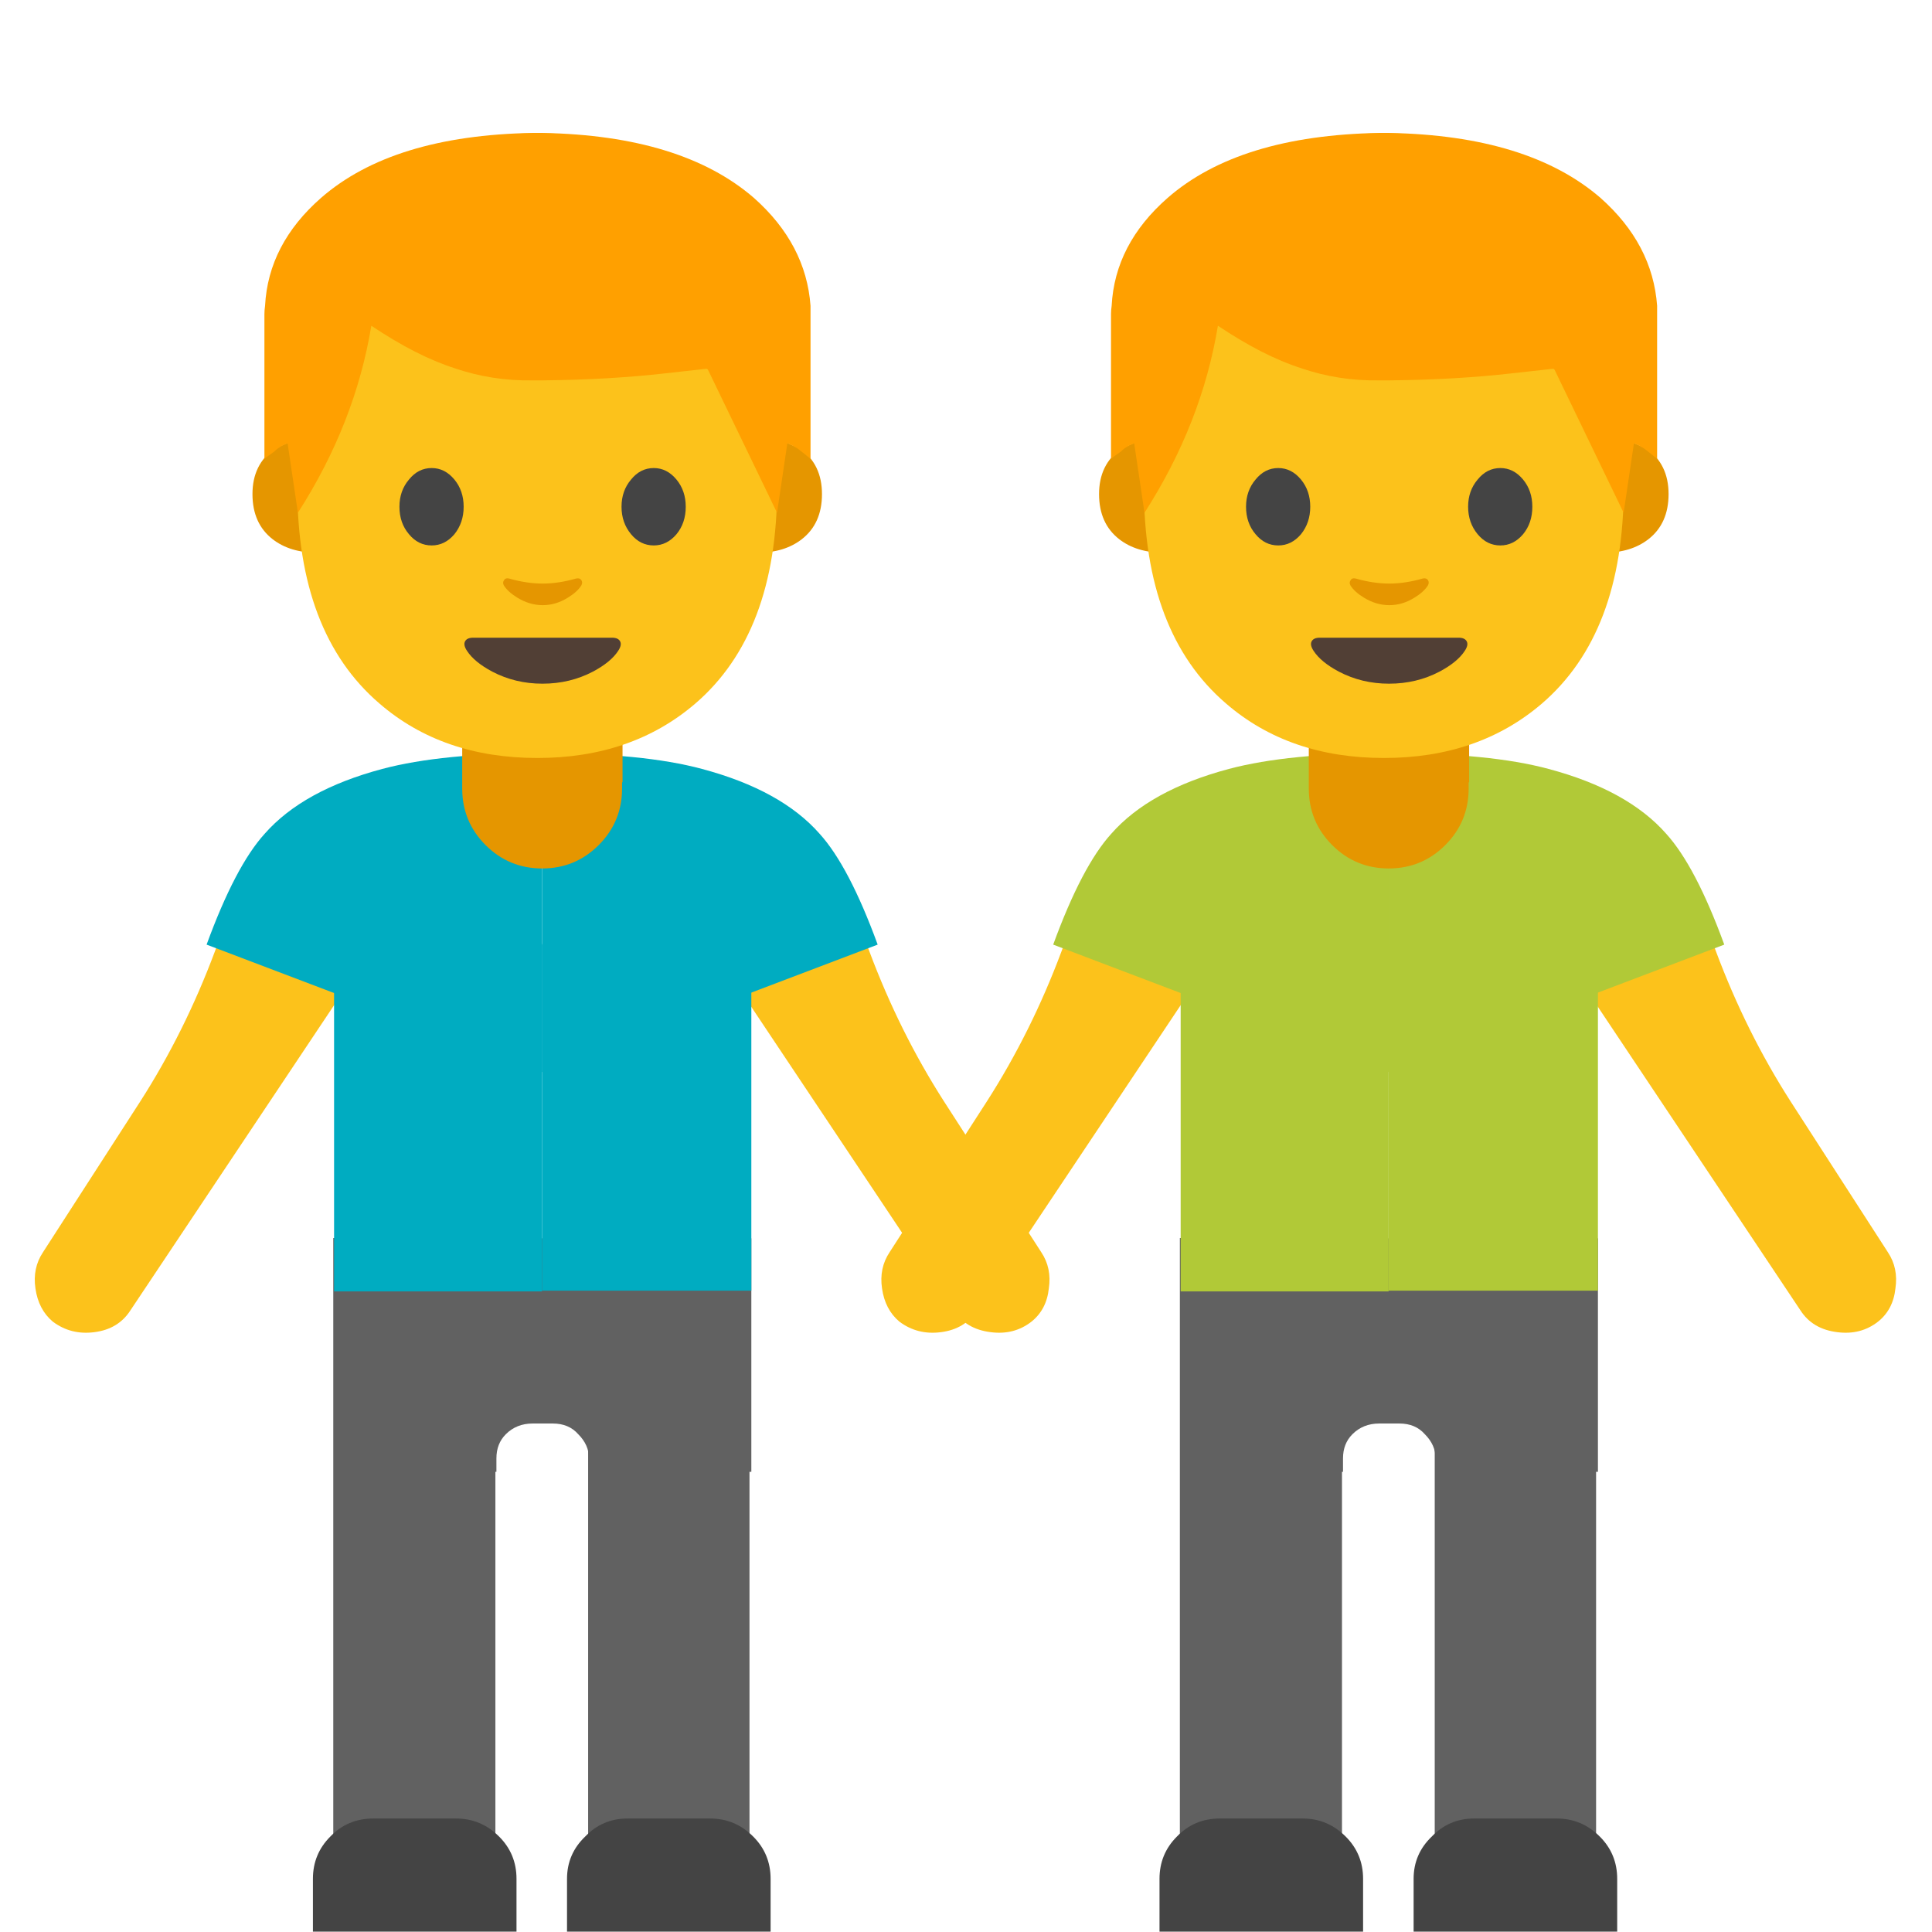 
<svg xmlns="http://www.w3.org/2000/svg" version="1.1" xmlns:xlink="http://www.w3.org/1999/xlink" preserveAspectRatio="none" x="0px" y="0px" width="72px" height="72px" viewBox="0 0 72 72">
<defs>
<g id="Layer0_0_MEMBER_0_MEMBER_0_FILL">
<path fill="#FCC21B" stroke="none" d="
M 24.4 63.2
L 24.7 59.1 14.9 61.25 14.25 63
Q 12.25 68.35 9.3 72.95
L 2.85 82.95
Q 2.15 84 2.35 85.35 2.55 86.75 3.5 87.55 4.7 88.45 6.25 88.25 7.85 88.05 8.65 86.8
L 24.4 63.2 Z"/>
</g>

<g id="Layer0_0_MEMBER_0_MEMBER_1_FILL">
<path fill="#B1C937" stroke="none" d="
M 35.95 71
L 35.95 49.85
Q 29.3 49.85 25.35 50.9 20.1 52.3 17.55 55.2 15.6 57.35 13.7 62.55
L 35.95 71 Z"/>
</g>

<g id="Layer0_0_MEMBER_1_MEMBER_0_FILL">
<path fill="#FCC21B" stroke="none" d="
M 57 61.25
L 47.2 59.1 47.5 63.2 63.25 86.8
Q 64.05 88.05 65.7 88.25 67.25 88.45 68.4 87.55 69.4 86.75 69.55 85.35 69.75 84 69.05 82.95
L 62.6 72.95
Q 59.65 68.35 57.65 63
L 57 61.25 Z"/>
</g>

<g id="Layer0_0_MEMBER_1_MEMBER_1_FILL">
<path fill="#B1C937" stroke="none" d="
M 35.95 49.85
L 35.95 71 58.2 62.55
Q 56.3 57.35 54.35 55.2 51.8 52.3 46.55 50.9 42.65 49.85 35.95 49.85 Z"/>
</g>

<g id="Layer0_0_MEMBER_2_FILL">
<path fill="#616161" stroke="none" d="
M 32.85 81.95
L 22.1 81.95 22.1 127.65 32.85 127.65 32.85 81.95 Z"/>
</g>

<g id="Layer0_0_MEMBER_3_FILL">
<path fill="#444444" stroke="none" d="
M 34.25 128
L 34.25 124.5
Q 34.25 122.85 33.1 121.7 31.9 120.5 30.25 120.5
L 24.75 120.5
Q 23.05 120.5 21.9 121.7 20.75 122.85 20.75 124.5
L 20.75 128 34.25 128 Z"/>
</g>

<g id="Layer0_0_MEMBER_4_FILL">
<path fill="#616161" stroke="none" d="
M 49.7 81.9
L 39 81.9 39 127.65 49.7 127.65 49.7 81.9 Z"/>
</g>

<g id="Layer0_0_MEMBER_5_FILL">
<path fill="#444444" stroke="none" d="
M 47.1 120.5
L 41.6 120.5
Q 39.95 120.5 38.8 121.7 37.6 122.85 37.6 124.5
L 37.6 128 51.1 128 51.1 124.5
Q 51.1 122.85 49.95 121.7 48.75 120.5 47.1 120.5 Z"/>
</g>

<g id="Layer0_0_MEMBER_6_FILL">
<path fill="#E59600" stroke="none" d="
M 35.95 57.5
Q 38.15 57.5 39.7 55.95 41.25 54.4 41.25 52.2
L 41.25 47.7 30.65 47.7 30.65 52.2
Q 30.65 54.4 32.2 55.95 33.75 57.5 35.95 57.5 Z"/>
</g>

<g id="Layer0_0_MEMBER_7_FILL">
<path fill="#E59600" stroke="none" d="
M 18.05 29.4
Q 19.05 29.6 20.2 29.6 22.1 29.6 23.2 29.1
L 23.2 26.2
Q 23.2 25.6 22.85 25.15 22.45 24.65 21.9 24.65
L 18.55 24.65
Q 18 24.65 17.6 25.15 17.25 25.65 17.25 26.25
L 17.25 29.15 18.05 29.4 Z"/>
</g>

<g id="Layer0_0_MEMBER_8_FILL">
<path fill="#616161" stroke="none" d="
M 28 46.1
L 12.45 46.1 12.45 54.8 18.5 54.8 18.5 54.3
Q 18.5 53.75 18.85 53.4 19.25 53 19.85 53
L 20.6 53
Q 21.2 53 21.55 53.4 21.95 53.8 21.95 54.3
L 21.95 54.8 28 54.8 28 46.1 Z"/>
</g>

<g id="Layer0_0_MEMBER_9_FILL">
<path fill="#B1C937" stroke="none" d="
M 28 48.05
L 28 35.15 20.2 35.15 20.2 48.05 28 48.05 Z"/>
</g>

<g id="Layer0_0_MEMBER_10_FILL">
<path fill="#B1C937" stroke="none" d="
M 12.45 35.1
L 12.45 46.05 20.2 46.05 20.2 35.1 12.45 35.1 Z"/>
</g>

<g id="Layer0_0_MEMBER_11_MEMBER_0_MEMBER_0_FILL">
<path fill="#E59600" stroke="none" d="
M 106.9 66.05
L 103.3 66.05 103.3 86.35
Q 108.05 86.35 111.15 83.95 114.75 81.15 114.75 75.9 114.75 70.6 110.85 67.8
L 106.9 66.05 Z"/>
</g>

<g id="Layer0_0_MEMBER_11_MEMBER_0_MEMBER_1_FILL">
<path fill="#E59600" stroke="none" d="
M 24.7 66.05
L 21.05 66.05 17.15 67.8
Q 13.2 70.6 13.2 75.9 13.2 81.15 16.8 83.95 19.9 86.35 24.7 86.35
L 24.7 66.05 Z"/>
</g>

<g id="Layer0_0_MEMBER_11_MEMBER_1_FILL">
<path fill="#FCC21B" stroke="none" d="
M 106.75 73.8
Q 106.75 43.35 98.1 28.35 87.85 10.6 64 10.6 40.1 10.6 29.85 28.35 21.2 43.35 21.2 73.8 21.2 99.7 35.8 112.25 47.05 122 64 122 80.8 122 92.1 112.35 106.75 99.8 106.75 73.8 Z"/>
</g>

<g id="Layer0_0_MEMBER_11_MEMBER_2_FILL">
<path fill="#444444" stroke="none" d="
M 40.15 72.35
Q 38.45 74.35 38.45 77.2 38.45 80.1 40.15 82.1 41.8 84.1 44.2 84.1 46.55 84.1 48.25 82.1 49.9 80.05 49.9 77.2 49.9 74.35 48.25 72.35 46.55 70.3 44.2 70.3 41.8 70.3 40.15 72.35 Z"/>
</g>

<g id="Layer0_0_MEMBER_11_MEMBER_3_FILL">
<path fill="#444444" stroke="none" d="
M 87.85 72.35
Q 86.15 70.3 83.8 70.3 81.4 70.3 79.75 72.35 78.05 74.35 78.05 77.2 78.05 80.05 79.75 82.1 81.4 84.1 83.8 84.1 86.15 84.1 87.85 82.1 89.5 80.1 89.5 77.2 89.5 74.35 87.85 72.35 Z"/>
</g>

<g id="Layer0_0_MEMBER_11_MEMBER_4_FILL">
<path fill="#513F35" stroke="none" d="
M 63.95 108.75
Q 68.85 108.75 72.95 106.6 76.15 104.9 77.45 102.9 78.15 101.85 77.8 101.2 77.45 100.55 76.35 100.55
L 51.6 100.55
Q 50.5 100.55 50.15 101.2 49.8 101.85 50.5 102.9 51.8 104.9 55 106.6 59.1 108.75 63.95 108.75 Z"/>
</g>

<g id="Layer0_0_MEMBER_11_MEMBER_5_FILL">
<path fill="#E59600" stroke="none" d="
M 58 90
Q 57.35 89.85 57.1 90.3 56.8 90.7 57.05 91.2 57.75 92.35 59.45 93.4 61.65 94.75 64 94.75 66.35 94.75 68.5 93.4 70.2 92.35 70.9 91.2 71.15 90.7 70.9 90.3 70.6 89.85 69.95 90 66.8 90.9 64 90.9 61.15 90.9 58 90 Z"/>
</g>

<g id="Layer0_0_MEMBER_11_MEMBER_6_FILL">
<path fill="#FFA000" stroke="none" d="
M 57.2 19.2
Q 56.85 14.4 52.8 10.8 47.2 5.95 36.4 5.75
L 35.6 5.75
Q 24.75 5.95 19.2 10.8 15.1 14.4 14.85 19.2 14.8 19.55 14.8 19.85
L 14.8 31.1
Q 15.05 30.9 15.55 30.55 15.85 30.25 16.25 30.05
L 16.6 29.9 17.4 35.3
Q 21.85 28.35 23.1 20.75 26.6 23.1 29.55 24.05 32.45 25.05 35.6 25
L 36.4 25
Q 41.6 24.95 45.95 24.45
L 49.1 24.1
Q 49.2 24.1 49.25 24.2
L 54.6 35.3 55.4 29.9 55.75 30.05
Q 56.15 30.25 56.45 30.5 56.95 30.9 57.2 31.1
L 57.2 19.85
Q 57.2 19.55 57.2 19.2 Z"/>
</g>

<g id="Layer0_1_MEMBER_0_MEMBER_0_FILL">
<path fill="#FCC21B" stroke="none" d="
M 24.4 63.2
L 24.7 59.1 14.9 61.25 14.25 63
Q 12.25 68.35 9.3 72.95
L 2.85 82.95
Q 2.15 84 2.35 85.35 2.55 86.75 3.5 87.55 4.7 88.45 6.25 88.25 7.85 88.05 8.65 86.8
L 24.4 63.2 Z"/>
</g>

<g id="Layer0_1_MEMBER_0_MEMBER_1_FILL">
<path fill="#00ACC1" stroke="none" d="
M 35.95 71
L 35.95 49.85
Q 29.3 49.85 25.35 50.9 20.1 52.3 17.55 55.2 15.6 57.35 13.7 62.55
L 35.95 71 Z"/>
</g>

<g id="Layer0_1_MEMBER_1_MEMBER_0_FILL">
<path fill="#FCC21B" stroke="none" d="
M 57 61.25
L 47.2 59.1 47.5 63.2 63.25 86.8
Q 64.05 88.05 65.7 88.25 67.25 88.45 68.4 87.55 69.4 86.75 69.55 85.35 69.75 84 69.05 82.95
L 62.6 72.95
Q 59.65 68.35 57.65 63
L 57 61.25 Z"/>
</g>

<g id="Layer0_1_MEMBER_1_MEMBER_1_FILL">
<path fill="#00ACC1" stroke="none" d="
M 35.95 49.85
L 35.95 71 58.2 62.55
Q 56.3 57.35 54.35 55.2 51.8 52.3 46.55 50.9 42.65 49.85 35.95 49.85 Z"/>
</g>

<g id="Layer0_1_MEMBER_2_FILL">
<path fill="#616161" stroke="none" d="
M 32.85 81.95
L 22.1 81.95 22.1 127.65 32.85 127.65 32.85 81.95 Z"/>
</g>

<g id="Layer0_1_MEMBER_3_FILL">
<path fill="#444444" stroke="none" d="
M 34.25 128
L 34.25 124.5
Q 34.25 122.85 33.1 121.7 31.9 120.5 30.25 120.5
L 24.75 120.5
Q 23.05 120.5 21.9 121.7 20.75 122.85 20.75 124.5
L 20.75 128 34.25 128 Z"/>
</g>

<g id="Layer0_1_MEMBER_4_FILL">
<path fill="#616161" stroke="none" d="
M 49.7 81.9
L 39 81.9 39 127.65 49.7 127.65 49.7 81.9 Z"/>
</g>

<g id="Layer0_1_MEMBER_5_FILL">
<path fill="#444444" stroke="none" d="
M 47.1 120.5
L 41.6 120.5
Q 39.95 120.5 38.8 121.7 37.6 122.85 37.6 124.5
L 37.6 128 51.1 128 51.1 124.5
Q 51.1 122.85 49.95 121.7 48.75 120.5 47.1 120.5 Z"/>
</g>

<g id="Layer0_1_MEMBER_6_FILL">
<path fill="#E59600" stroke="none" d="
M 35.95 57.5
Q 38.15 57.5 39.7 55.95 41.25 54.4 41.25 52.2
L 41.25 47.7 30.65 47.7 30.65 52.2
Q 30.65 54.4 32.2 55.95 33.75 57.5 35.95 57.5 Z"/>
</g>

<g id="Layer0_1_MEMBER_7_FILL">
<path fill="#E59600" stroke="none" d="
M 18.05 29.4
Q 19.05 29.6 20.2 29.6 22.1 29.6 23.2 29.1
L 23.2 26.2
Q 23.2 25.6 22.85 25.15 22.45 24.65 21.9 24.65
L 18.55 24.65
Q 18 24.65 17.6 25.15 17.25 25.65 17.25 26.25
L 17.25 29.15 18.05 29.4 Z"/>
</g>

<g id="Layer0_1_MEMBER_8_FILL">
<path fill="#616161" stroke="none" d="
M 28 46.1
L 12.45 46.1 12.45 54.8 18.5 54.8 18.5 54.3
Q 18.5 53.75 18.85 53.4 19.25 53 19.85 53
L 20.6 53
Q 21.2 53 21.55 53.4 21.95 53.8 21.95 54.3
L 21.95 54.8 28 54.8 28 46.1 Z"/>
</g>

<g id="Layer0_1_MEMBER_9_FILL">
<path fill="#00ACC1" stroke="none" d="
M 28 48.05
L 28 35.15 20.2 35.15 20.2 48.05 28 48.05 Z"/>
</g>

<g id="Layer0_1_MEMBER_10_FILL">
<path fill="#00ACC1" stroke="none" d="
M 12.45 35.1
L 12.45 46.05 20.2 46.05 20.2 35.1 12.45 35.1 Z"/>
</g>

<g id="Layer0_1_MEMBER_11_MEMBER_0_MEMBER_0_FILL">
<path fill="#E59600" stroke="none" d="
M 106.9 66.05
L 103.3 66.05 103.3 86.35
Q 108.05 86.35 111.15 83.95 114.75 81.15 114.75 75.9 114.75 70.6 110.85 67.8
L 106.9 66.05 Z"/>
</g>

<g id="Layer0_1_MEMBER_11_MEMBER_0_MEMBER_1_FILL">
<path fill="#E59600" stroke="none" d="
M 24.7 66.05
L 21.05 66.05 17.15 67.8
Q 13.2 70.6 13.2 75.9 13.2 81.15 16.8 83.95 19.9 86.35 24.7 86.35
L 24.7 66.05 Z"/>
</g>

<g id="Layer0_1_MEMBER_11_MEMBER_1_FILL">
<path fill="#FCC21B" stroke="none" d="
M 106.75 73.8
Q 106.75 43.35 98.1 28.35 87.85 10.6 64 10.6 40.1 10.6 29.85 28.35 21.2 43.35 21.2 73.8 21.2 99.7 35.8 112.25 47.05 122 64 122 80.8 122 92.1 112.35 106.75 99.8 106.75 73.8 Z"/>
</g>

<g id="Layer0_1_MEMBER_11_MEMBER_2_FILL">
<path fill="#444444" stroke="none" d="
M 40.15 72.35
Q 38.45 74.35 38.45 77.2 38.45 80.1 40.15 82.1 41.8 84.1 44.2 84.1 46.55 84.1 48.25 82.1 49.9 80.05 49.9 77.2 49.9 74.35 48.25 72.35 46.55 70.3 44.2 70.3 41.8 70.3 40.15 72.35 Z"/>
</g>

<g id="Layer0_1_MEMBER_11_MEMBER_3_FILL">
<path fill="#444444" stroke="none" d="
M 87.85 72.35
Q 86.15 70.3 83.8 70.3 81.4 70.3 79.75 72.35 78.05 74.35 78.05 77.2 78.05 80.05 79.75 82.1 81.4 84.1 83.8 84.1 86.15 84.1 87.85 82.1 89.5 80.1 89.5 77.2 89.5 74.35 87.85 72.35 Z"/>
</g>

<g id="Layer0_1_MEMBER_11_MEMBER_4_FILL">
<path fill="#513F35" stroke="none" d="
M 63.95 108.75
Q 68.85 108.75 72.95 106.6 76.15 104.9 77.45 102.9 78.15 101.85 77.8 101.2 77.45 100.55 76.35 100.55
L 51.6 100.55
Q 50.5 100.55 50.15 101.2 49.8 101.85 50.5 102.9 51.8 104.9 55 106.6 59.1 108.75 63.95 108.75 Z"/>
</g>

<g id="Layer0_1_MEMBER_11_MEMBER_5_FILL">
<path fill="#E59600" stroke="none" d="
M 58 90
Q 57.35 89.85 57.1 90.3 56.8 90.7 57.05 91.2 57.75 92.35 59.45 93.4 61.65 94.75 64 94.75 66.35 94.75 68.5 93.4 70.2 92.35 70.9 91.2 71.15 90.7 70.9 90.3 70.6 89.85 69.95 90 66.8 90.9 64 90.9 61.15 90.9 58 90 Z"/>
</g>

<g id="Layer0_1_MEMBER_11_MEMBER_6_FILL">
<path fill="#FFA000" stroke="none" d="
M 57.2 19.2
Q 56.85 14.4 52.8 10.8 47.2 5.95 36.4 5.75
L 35.6 5.75
Q 24.75 5.95 19.2 10.8 15.1 14.4 14.85 19.2 14.8 19.55 14.8 19.85
L 14.8 31.1
Q 15.05 30.9 15.55 30.55 15.85 30.25 16.25 30.05
L 16.6 29.9 17.4 35.3
Q 21.85 28.35 23.1 20.75 26.6 23.1 29.55 24.05 32.45 25.05 35.6 25
L 36.4 25
Q 41.6 24.95 45.95 24.45
L 49.1 24.1
Q 49.2 24.1 49.25 24.2
L 54.6 35.3 55.4 29.9 55.75 30.05
Q 56.15 30.25 56.45 30.5 56.95 30.9 57.2 31.1
L 57.2 19.85
Q 57.2 19.55 57.2 19.2 Z"/>
</g>
</defs>

<g id="Layer_1">
<g transform="matrix( 0.562, 0, 0, 0.562, 31.55,0.05) ">
<use xlink:href="#Layer0_0_MEMBER_0_MEMBER_0_FILL"/>
</g>

<g transform="matrix( 0.562, 0, 0, 0.562, 31.55,0.05) ">
<use xlink:href="#Layer0_0_MEMBER_0_MEMBER_1_FILL"/>
</g>

<g transform="matrix( 0.562, 0, 0, 0.562, 31.55,0.05) ">
<use xlink:href="#Layer0_0_MEMBER_1_MEMBER_0_FILL"/>
</g>

<g transform="matrix( 0.562, 0, 0, 0.562, 31.55,0.05) ">
<use xlink:href="#Layer0_0_MEMBER_1_MEMBER_1_FILL"/>
</g>

<g transform="matrix( 0.562, 0, 0, 0.563, 31.55,0) ">
<use xlink:href="#Layer0_0_MEMBER_2_FILL"/>
</g>

<g transform="matrix( 0.562, 0, 0, 0.562, 31.55,0.05) ">
<use xlink:href="#Layer0_0_MEMBER_3_FILL"/>
</g>

<g transform="matrix( 0.562, 0, 0, 0.562, 31.55,0.1) ">
<use xlink:href="#Layer0_0_MEMBER_4_FILL"/>
</g>

<g transform="matrix( 0.562, 0, 0, 0.562, 31.55,0.05) ">
<use xlink:href="#Layer0_0_MEMBER_5_FILL"/>
</g>

<g transform="matrix( 0.562, 0, 0, 0.562, 31.55,0.05) ">
<use xlink:href="#Layer0_0_MEMBER_6_FILL"/>
</g>

<g transform="matrix( 1, 0, 0, 1, 31.55,0.05) ">
<use xlink:href="#Layer0_0_MEMBER_7_FILL"/>
</g>

<g transform="matrix( 1, 0, 0, 1, 31.55,0.05) ">
<use xlink:href="#Layer0_0_MEMBER_8_FILL"/>
</g>

<g transform="matrix( 1, 0, 0, 1, 31.55,0.05) ">
<use xlink:href="#Layer0_0_MEMBER_9_FILL"/>
</g>

<g transform="matrix( 1, 0, 0, 1.183, 31.55,-6.35) ">
<use xlink:href="#Layer0_0_MEMBER_10_FILL"/>
</g>

<g transform="matrix( 0.209, 0, 0, 0.209, 38.2,2.55) ">
<use xlink:href="#Layer0_0_MEMBER_11_MEMBER_0_MEMBER_0_FILL"/>
</g>

<g transform="matrix( 0.209, 0, 0, 0.209, 38.2,2.55) ">
<use xlink:href="#Layer0_0_MEMBER_11_MEMBER_0_MEMBER_1_FILL"/>
</g>

<g transform="matrix( 0.209, 0, 0, 0.209, 38.2,2.75) ">
<use xlink:href="#Layer0_0_MEMBER_11_MEMBER_1_FILL"/>
</g>

<g transform="matrix( 0.209, 0, 0, 0.209, 38.4,2.75) ">
<use xlink:href="#Layer0_0_MEMBER_11_MEMBER_2_FILL"/>
</g>

<g transform="matrix( 0.209, 0, 0, 0.209, 38.4,2.75) ">
<use xlink:href="#Layer0_0_MEMBER_11_MEMBER_3_FILL"/>
</g>

<g transform="matrix( 0.209, 0, 0, 0.209, 38.4,2.75) ">
<use xlink:href="#Layer0_0_MEMBER_11_MEMBER_4_FILL"/>
</g>

<g transform="matrix( 0.209, 0, 0, 0.209, 38.4,2.75) ">
<use xlink:href="#Layer0_0_MEMBER_11_MEMBER_5_FILL"/>
</g>

<g transform="matrix( 0.48, 0, 0, 0.479, 34.3,2.2) ">
<use xlink:href="#Layer0_0_MEMBER_11_MEMBER_6_FILL"/>
</g>

<g transform="matrix( 0.562, 0, 0, 0.562, 0,0.05) ">
<use xlink:href="#Layer0_1_MEMBER_0_MEMBER_0_FILL"/>
</g>

<g transform="matrix( 0.562, 0, 0, 0.562, 0,0.05) ">
<use xlink:href="#Layer0_1_MEMBER_0_MEMBER_1_FILL"/>
</g>

<g transform="matrix( 0.562, 0, 0, 0.562, 0,0.05) ">
<use xlink:href="#Layer0_1_MEMBER_1_MEMBER_0_FILL"/>
</g>

<g transform="matrix( 0.562, 0, 0, 0.562, 0,0.05) ">
<use xlink:href="#Layer0_1_MEMBER_1_MEMBER_1_FILL"/>
</g>

<g transform="matrix( 0.562, 0, 0, 0.563, 0,0) ">
<use xlink:href="#Layer0_1_MEMBER_2_FILL"/>
</g>

<g transform="matrix( 0.562, 0, 0, 0.562, 0,0.05) ">
<use xlink:href="#Layer0_1_MEMBER_3_FILL"/>
</g>

<g transform="matrix( 0.562, 0, 0, 0.562, 0,0.1) ">
<use xlink:href="#Layer0_1_MEMBER_4_FILL"/>
</g>

<g transform="matrix( 0.562, 0, 0, 0.562, 0,0.05) ">
<use xlink:href="#Layer0_1_MEMBER_5_FILL"/>
</g>

<g transform="matrix( 0.562, 0, 0, 0.562, 0,0.05) ">
<use xlink:href="#Layer0_1_MEMBER_6_FILL"/>
</g>

<g transform="matrix( 1, 0, 0, 1, 0,0.05) ">
<use xlink:href="#Layer0_1_MEMBER_7_FILL"/>
</g>

<g transform="matrix( 1, 0, 0, 1, 0,0.05) ">
<use xlink:href="#Layer0_1_MEMBER_8_FILL"/>
</g>

<g transform="matrix( 1, 0, 0, 1, 0,0.05) ">
<use xlink:href="#Layer0_1_MEMBER_9_FILL"/>
</g>

<g transform="matrix( 1, 0, 0, 1.183, 0,-6.35) ">
<use xlink:href="#Layer0_1_MEMBER_10_FILL"/>
</g>

<g transform="matrix( 0.209, 0, 0, 0.209, 6.65,2.55) ">
<use xlink:href="#Layer0_1_MEMBER_11_MEMBER_0_MEMBER_0_FILL"/>
</g>

<g transform="matrix( 0.209, 0, 0, 0.209, 6.65,2.55) ">
<use xlink:href="#Layer0_1_MEMBER_11_MEMBER_0_MEMBER_1_FILL"/>
</g>

<g transform="matrix( 0.209, 0, 0, 0.209, 6.65,2.75) ">
<use xlink:href="#Layer0_1_MEMBER_11_MEMBER_1_FILL"/>
</g>

<g transform="matrix( 0.209, 0, 0, 0.209, 6.85,2.75) ">
<use xlink:href="#Layer0_1_MEMBER_11_MEMBER_2_FILL"/>
</g>

<g transform="matrix( 0.209, 0, 0, 0.209, 6.85,2.75) ">
<use xlink:href="#Layer0_1_MEMBER_11_MEMBER_3_FILL"/>
</g>

<g transform="matrix( 0.209, 0, 0, 0.209, 6.85,2.75) ">
<use xlink:href="#Layer0_1_MEMBER_11_MEMBER_4_FILL"/>
</g>

<g transform="matrix( 0.209, 0, 0, 0.209, 6.85,2.75) ">
<use xlink:href="#Layer0_1_MEMBER_11_MEMBER_5_FILL"/>
</g>

<g transform="matrix( 0.48, 0, 0, 0.479, 2.75,2.2) ">
<use xlink:href="#Layer0_1_MEMBER_11_MEMBER_6_FILL"/>
</g>
</g>
</svg>
